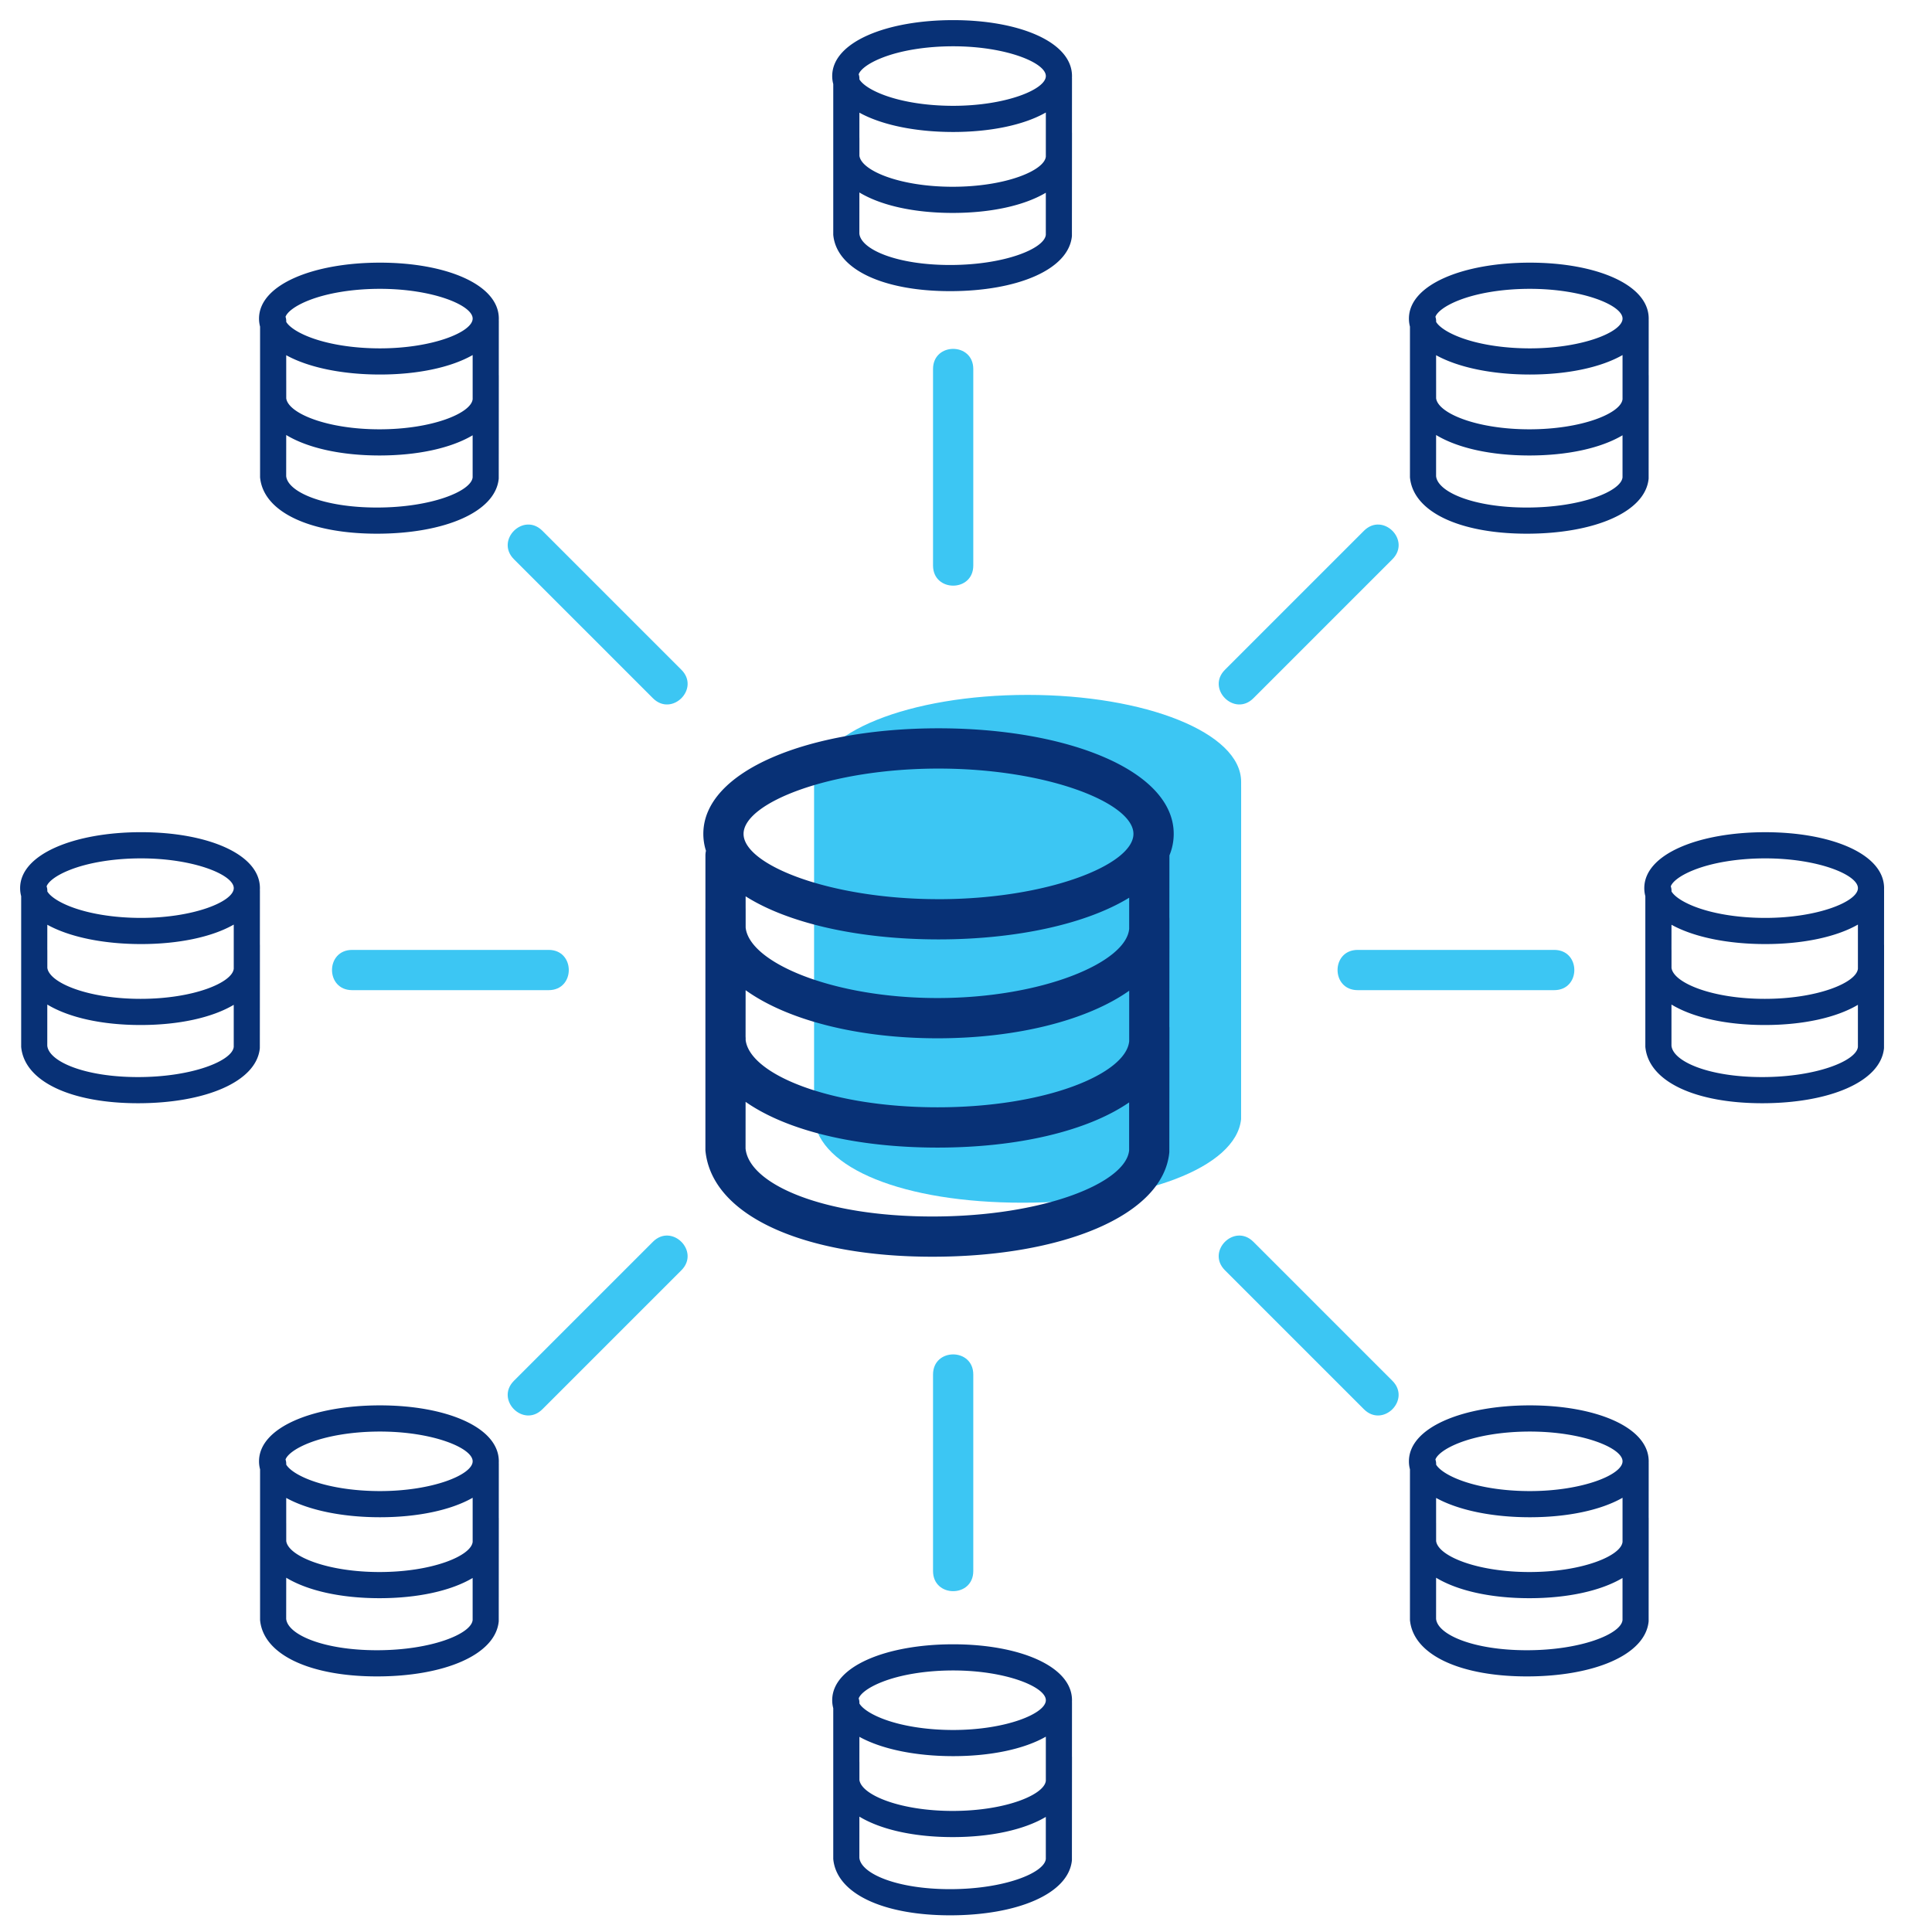 <svg id="icon-business-big-data" viewBox="0 0 96 96" xmlns="http://www.w3.org/2000/svg">
  <g fill="none" fill-rule="nonzero">
    <path class="-path--shadow" fill="#3CC6F3" d="M61.672 39.134l-.003 16.476c-.244 2.403-4.848 4.152-10.854 4.152-5.91 0-10.115-1.71-10.364-4.175v-16.74c0-2.441 4.76-4.318 10.61-4.318 5.851 0 10.61 1.877 10.61 4.319V39.134zM30.404 66.572l-1.414-1.414 1.414 1.414zm2.038-4.867c.943-.943 2.357.472 1.415 1.415l-6.905 6.904c-.943.943-2.357-.471-1.414-1.414l6.904-6.905zm31.879-31.878l1.414 1.414-1.414-1.414zm1.414 1.414c-.943.943-2.357-.471-1.414-1.414l3.452-3.452c.943-.943 2.357.471 1.414 1.414l-6.905 6.905c-.942.943-2.357-.472-1.414-1.414l3.453-3.453c.942-.943 2.357.472 1.414 1.414zm-36.745 0l1.415-1.414-1.415 1.414zm1.415-1.414c.942.943-.472 2.357-1.415 1.414l-3.452-3.452c-.943-.943.471-2.357 1.414-1.414l6.905 6.905c.943.942-.471 2.357-1.414 1.414L28.99 31.24c-.942-.942.472-2.357 1.415-1.414zM64.32 66.572l1.414-1.414-1.414 1.414zm0 0l-3.453-3.453c-.943-.942.472-2.357 1.414-1.414l6.905 6.905c.943.943-.471 2.357-1.414 1.414l-3.452-3.452c-.943-.943.471-2.357 1.414-1.414.943.942-.472 2.357-1.414 1.414zM72.345 47.2v2-2zm0 2c-1.333 0-1.333-2 0-2h4.882c1.334 0 1.334 2 0 2h-9.764c-1.334 0-1.334-2 0-2h4.882c1.333 0 1.333 2 0 2zm-49.965 0v-2 2zm0-2c1.333 0 1.333 2 0 2h-4.882c-1.334 0-1.334-2 0-2h9.765c1.333 0 1.333 2 0 2H22.38c-1.333 0-1.333-2 0-2zm25.982-23.983h-2 2zm-2 0c0-1.333 2-1.333 2 0V28.1c0 1.334-2 1.334-2 0v-9.764c0-1.334 2-1.334 2 0v4.882c0 1.333-2 1.333-2 0zm0 49.965h2-2zm2 0c0 1.333-2 1.333-2 0V68.3c0-1.334 2-1.334 2 0v9.764c0 1.334-2 1.334-2 0v-4.882c0-1.333 2-1.333 2 0z"/>
    <path class="-path--primary" fill="#083176" d="M24.784 15.908a.66.66 0 01.002.048l-.002 2.671a.66.66 0 01.002.05l-.004 5.103c-.16 1.686-2.75 2.739-6.053 2.739-3.25 0-5.642-1.04-5.806-2.8v-4.787-2.703a1.545 1.545 0 01-.052-.398c0-1.699 2.72-2.78 6.011-2.78 3.267 0 5.904 1.078 5.904 2.78 0 .026 0 .051-.002.077zm-1.298 1.734c-1.08.617-2.74.968-4.604.968-1.868 0-3.553-.348-4.66-.96v1.23a.659.659 0 01.001.052v.86c.1.748 2.028 1.54 4.635 1.54 2.625 0 4.557-.803 4.628-1.498v-2.192zm-9.263-1.647c.129.22.496.494 1.108.737.918.365 2.188.578 3.551.578 2.613 0 4.604-.813 4.604-1.48 0-.665-1.99-1.478-4.604-1.478-1.363 0-2.633.213-3.55.577-.687.273-1.065.584-1.144.814a.65.65 0 01.035.213v.04zm-.001 5.62l-.002 2.043c.075.787 1.855 1.561 4.51 1.561 2.696 0 4.687-.809 4.755-1.5v-2.09c-1.077.64-2.734 1.003-4.627 1.003-1.897 0-3.557-.364-4.636-1.017zm-1.31 22.593a.66.66 0 01.003.049l-.002 2.67a.66.66 0 01.002.05l-.004 5.104c-.16 1.686-2.75 2.738-6.053 2.738-3.25 0-5.643-1.04-5.806-2.8v-4.786-2.703A1.545 1.545 0 011 44.13c0-1.699 2.72-2.779 6.01-2.779 3.268 0 5.905 1.077 5.905 2.78 0 .025 0 .05-.002.076zm-1.297 1.734c-1.081.618-2.74.968-4.604.968-1.869 0-3.553-.348-4.66-.96l-.001 1.23a.659.659 0 01.002.053v.859c.1.748 2.027 1.54 4.634 1.54 2.625 0 4.558-.803 4.629-1.498v-2.192zm-9.263-1.647c.128.22.495.494 1.108.738.917.364 2.187.577 3.55.577 2.614 0 4.605-.813 4.605-1.479 0-.666-1.991-1.479-4.604-1.479-1.364 0-2.634.213-3.551.578-.686.272-1.064.583-1.144.813a.65.65 0 01.036.214v.038zm-.002 5.62l-.001 2.043c.074.787 1.855 1.561 4.509 1.561 2.697 0 4.687-.809 4.756-1.5v-2.09c-1.078.64-2.734 1.003-4.628 1.003-1.897 0-3.556-.364-4.636-1.017zm91.267-5.707a.66.66 0 01.002.049l-.002 2.67a.66.66 0 01.002.05l-.004 5.104c-.16 1.686-2.75 2.738-6.053 2.738-3.25 0-5.642-1.04-5.806-2.8v-4.786-2.703a1.545 1.545 0 01-.052-.399c0-1.699 2.72-2.779 6.01-2.779 3.268 0 5.905 1.077 5.905 2.78 0 .025 0 .05-.002.076zm-1.298 1.734c-1.081.618-2.74.968-4.604.968-1.869 0-3.553-.348-4.66-.96l-.001 1.23a.659.659 0 01.002.053v.859c.1.748 2.028 1.54 4.634 1.54 2.625 0 4.558-.803 4.629-1.498v-2.192zm-9.263-1.647c.128.22.495.494 1.108.738.918.364 2.187.577 3.55.577 2.614 0 4.605-.813 4.605-1.479 0-.666-1.991-1.479-4.604-1.479-1.364 0-2.633.213-3.55.578-.687.272-1.065.583-1.145.813a.65.65 0 01.036.214v.038zm-.002 5.62v2.043c.074.787 1.854 1.561 4.508 1.561 2.697 0 4.688-.809 4.756-1.5v-2.09c-1.077.64-2.734 1.003-4.628 1.003-1.897 0-3.556-.364-4.636-1.017zm-1.132-34.007a.66.66 0 01.001.048l-.002 2.671a.66.66 0 01.002.05l-.003 5.103c-.16 1.686-2.75 2.739-6.053 2.739-3.25 0-5.643-1.04-5.807-2.8v-4.787-2.703a1.545 1.545 0 01-.051-.398c0-1.699 2.72-2.78 6.01-2.78 3.267 0 5.904 1.078 5.904 2.78l-.001.077zm-1.299 1.734c-1.08.617-2.74.968-4.604.968-1.868 0-3.553-.348-4.66-.96v1.23a.659.659 0 01.001.052v.86c.1.748 2.028 1.54 4.635 1.54 2.625 0 4.558-.803 4.628-1.498v-2.192zm-9.263-1.647c.129.22.496.494 1.109.737.917.365 2.187.578 3.55.578 2.613 0 4.604-.813 4.604-1.48 0-.665-1.99-1.478-4.604-1.478-1.363 0-2.633.213-3.55.577-.687.273-1.065.584-1.144.814a.65.65 0 01.036.213v.04zm-.001 5.62l-.001 2.043c.074.787 1.855 1.561 4.509 1.561 2.696 0 4.687-.809 4.755-1.5v-2.09c-1.077.64-2.733 1.003-4.627 1.003-1.897 0-3.557-.364-4.636-1.017zM24.784 72.688a.66.66 0 01.002.05l-.002 2.67a.66.66 0 01.002.05l-.004 5.103c-.16 1.686-2.75 2.739-6.053 2.739-3.25 0-5.642-1.04-5.806-2.8v-4.787-2.703a1.545 1.545 0 01-.052-.398c0-1.7 2.72-2.78 6.011-2.78 3.267 0 5.904 1.077 5.904 2.78 0 .025 0 .051-.002.076zm-1.298 1.735c-1.08.617-2.74.968-4.604.968-1.868 0-3.553-.349-4.66-.96v1.23a.659.659 0 01.001.052v.86c.1.748 2.028 1.54 4.635 1.54 2.625 0 4.557-.804 4.628-1.498v-2.192zm-9.263-1.647c.129.22.496.494 1.108.737.918.364 2.188.578 3.551.578 2.613 0 4.604-.813 4.604-1.48 0-.665-1.99-1.478-4.604-1.478-1.363 0-2.633.213-3.55.577-.687.273-1.065.584-1.144.814a.65.65 0 01.035.213v.039zm-.001 5.62l-.002 2.043c.075.787 1.855 1.56 4.51 1.56 2.696 0 4.687-.808 4.755-1.5v-2.09c-1.077.64-2.734 1.004-4.627 1.004-1.897 0-3.557-.364-4.636-1.017zm67.7-5.708a.66.66 0 01.001.05l-.002 2.67a.66.66 0 01.002.05l-.003 5.103c-.16 1.686-2.75 2.739-6.053 2.739-3.25 0-5.643-1.04-5.807-2.8v-4.787-2.703a1.545 1.545 0 01-.051-.398c0-1.7 2.72-2.78 6.01-2.78 3.267 0 5.904 1.077 5.904 2.78l-.001.076zm-1.299 1.735c-1.08.617-2.74.968-4.604.968-1.868 0-3.553-.349-4.66-.96v1.23a.659.659 0 01.001.052v.86c.1.748 2.028 1.54 4.635 1.54 2.625 0 4.558-.804 4.628-1.498v-2.192zm-9.263-1.647c.129.22.496.494 1.109.737.917.364 2.187.578 3.55.578 2.613 0 4.604-.813 4.604-1.48 0-.665-1.99-1.478-4.604-1.478-1.363 0-2.633.213-3.55.577-.687.273-1.065.584-1.144.814a.65.65 0 01.036.213v.039zm-.001 5.62l-.001 2.043c.074.787 1.855 1.56 4.509 1.56 2.696 0 4.687-.808 4.755-1.5v-2.09c-1.077.64-2.733 1.004-4.627 1.004-1.897 0-3.557-.364-4.636-1.017zM53.265 3.856a.66.66 0 01.002.049l-.002 2.67a.66.66 0 01.002.05l-.004 5.104c-.16 1.686-2.75 2.738-6.053 2.738-3.25 0-5.643-1.04-5.806-2.8V6.881 4.178a1.545 1.545 0 01-.052-.399c0-1.699 2.72-2.779 6.01-2.779 3.268 0 5.905 1.077 5.905 2.78 0 .025 0 .05-.002.076zM51.967 5.59c-1.081.618-2.74.968-4.604.968-1.869 0-3.553-.348-4.66-.96l-.001 1.23a.659.659 0 01.002.053v.859c.1.748 2.028 1.54 4.634 1.54 2.625 0 4.558-.803 4.629-1.498V5.59zm-9.263-1.647c.128.22.495.494 1.108.737.917.365 2.187.578 3.55.578 2.614 0 4.605-.813 4.605-1.479 0-.666-1.991-1.479-4.604-1.479-1.364 0-2.634.213-3.55.578-.687.272-1.065.583-1.145.813a.65.65 0 01.036.214v.038zm-.002 5.62l-.001 2.043c.074.787 1.855 1.561 4.509 1.561 2.697 0 4.688-.809 4.756-1.5v-2.09c-1.078.64-2.734 1.003-4.628 1.003-1.897 0-3.556-.364-4.636-1.017zM53.265 84.56a.66.66 0 01.002.049l-.002 2.67a.66.66 0 01.002.05l-.004 5.104c-.16 1.686-2.75 2.738-6.053 2.738-3.25 0-5.643-1.04-5.806-2.8v-4.786-2.703a1.545 1.545 0 01-.052-.399c0-1.699 2.72-2.779 6.01-2.779 3.268 0 5.905 1.077 5.905 2.78 0 .025 0 .05-.002.076zm-1.298 1.734c-1.081.618-2.74.968-4.604.968-1.869 0-3.553-.348-4.66-.96l-.001 1.23a.659.659 0 01.002.053v.859c.1.748 2.028 1.54 4.634 1.54 2.625 0 4.558-.803 4.629-1.498v-2.192zm-9.263-1.647c.128.22.495.494 1.108.738.917.364 2.187.577 3.55.577 2.614 0 4.605-.813 4.605-1.479 0-.666-1.991-1.479-4.604-1.479-1.364 0-2.634.213-3.55.578-.687.272-1.065.583-1.145.813a.65.65 0 01.036.214v.038zm-.002 5.62l-.001 2.043c.074.787 1.855 1.561 4.509 1.561 2.697 0 4.688-.809 4.756-1.5v-2.09c-1.078.64-2.734 1.003-4.628 1.003-1.897 0-3.556-.364-4.636-1.017zM35.079 42.275a2.766 2.766 0 01-.131-.841c0-3.149 5.276-5.245 11.686-5.245s11.687 2.096 11.687 5.245a2.787 2.787 0 01-.213 1.07l-.003 3.078c.003.03.004.06.004.09l-.004 5.337c.003.028.004.057.004.087l-.006 6.158c-.298 3.149-5.326 5.192-11.773 5.192-6.343 0-10.974-2.013-11.279-5.286v-5.556-6.441l.001-.044v-2.615c0-.079.01-.155.027-.229zm1.971 2.263v.566l.001.059v.925c.182 1.75 4.351 3.504 9.534 3.504 5.203 0 9.377-1.767 9.523-3.441v-1.544c-2.13 1.304-5.594 2.071-9.474 2.071-3.946 0-7.464-.794-9.584-2.14zm19.06 4.69c-2.089 1.476-5.598 2.364-9.525 2.364-3.93 0-7.445-.889-9.536-2.39l-.002 2.312c.003.03.004.06.004.09v.077c.212 1.702 4.195 3.34 9.535 3.34 5.374 0 9.366-1.66 9.523-3.284v-2.509zM37.048 54.75l-.002 2.316c.168 1.777 3.857 3.381 9.283 3.381 5.515 0 9.62-1.668 9.777-3.287v-2.382c-2.055 1.414-5.509 2.245-9.521 2.245-4.018 0-7.479-.832-9.537-2.273zm9.585-10.07c5.394 0 9.687-1.705 9.687-3.245s-4.293-3.245-9.687-3.245c-5.393 0-9.686 1.705-9.686 3.245s4.293 3.244 9.686 3.244z"/>
  </g>
</svg>